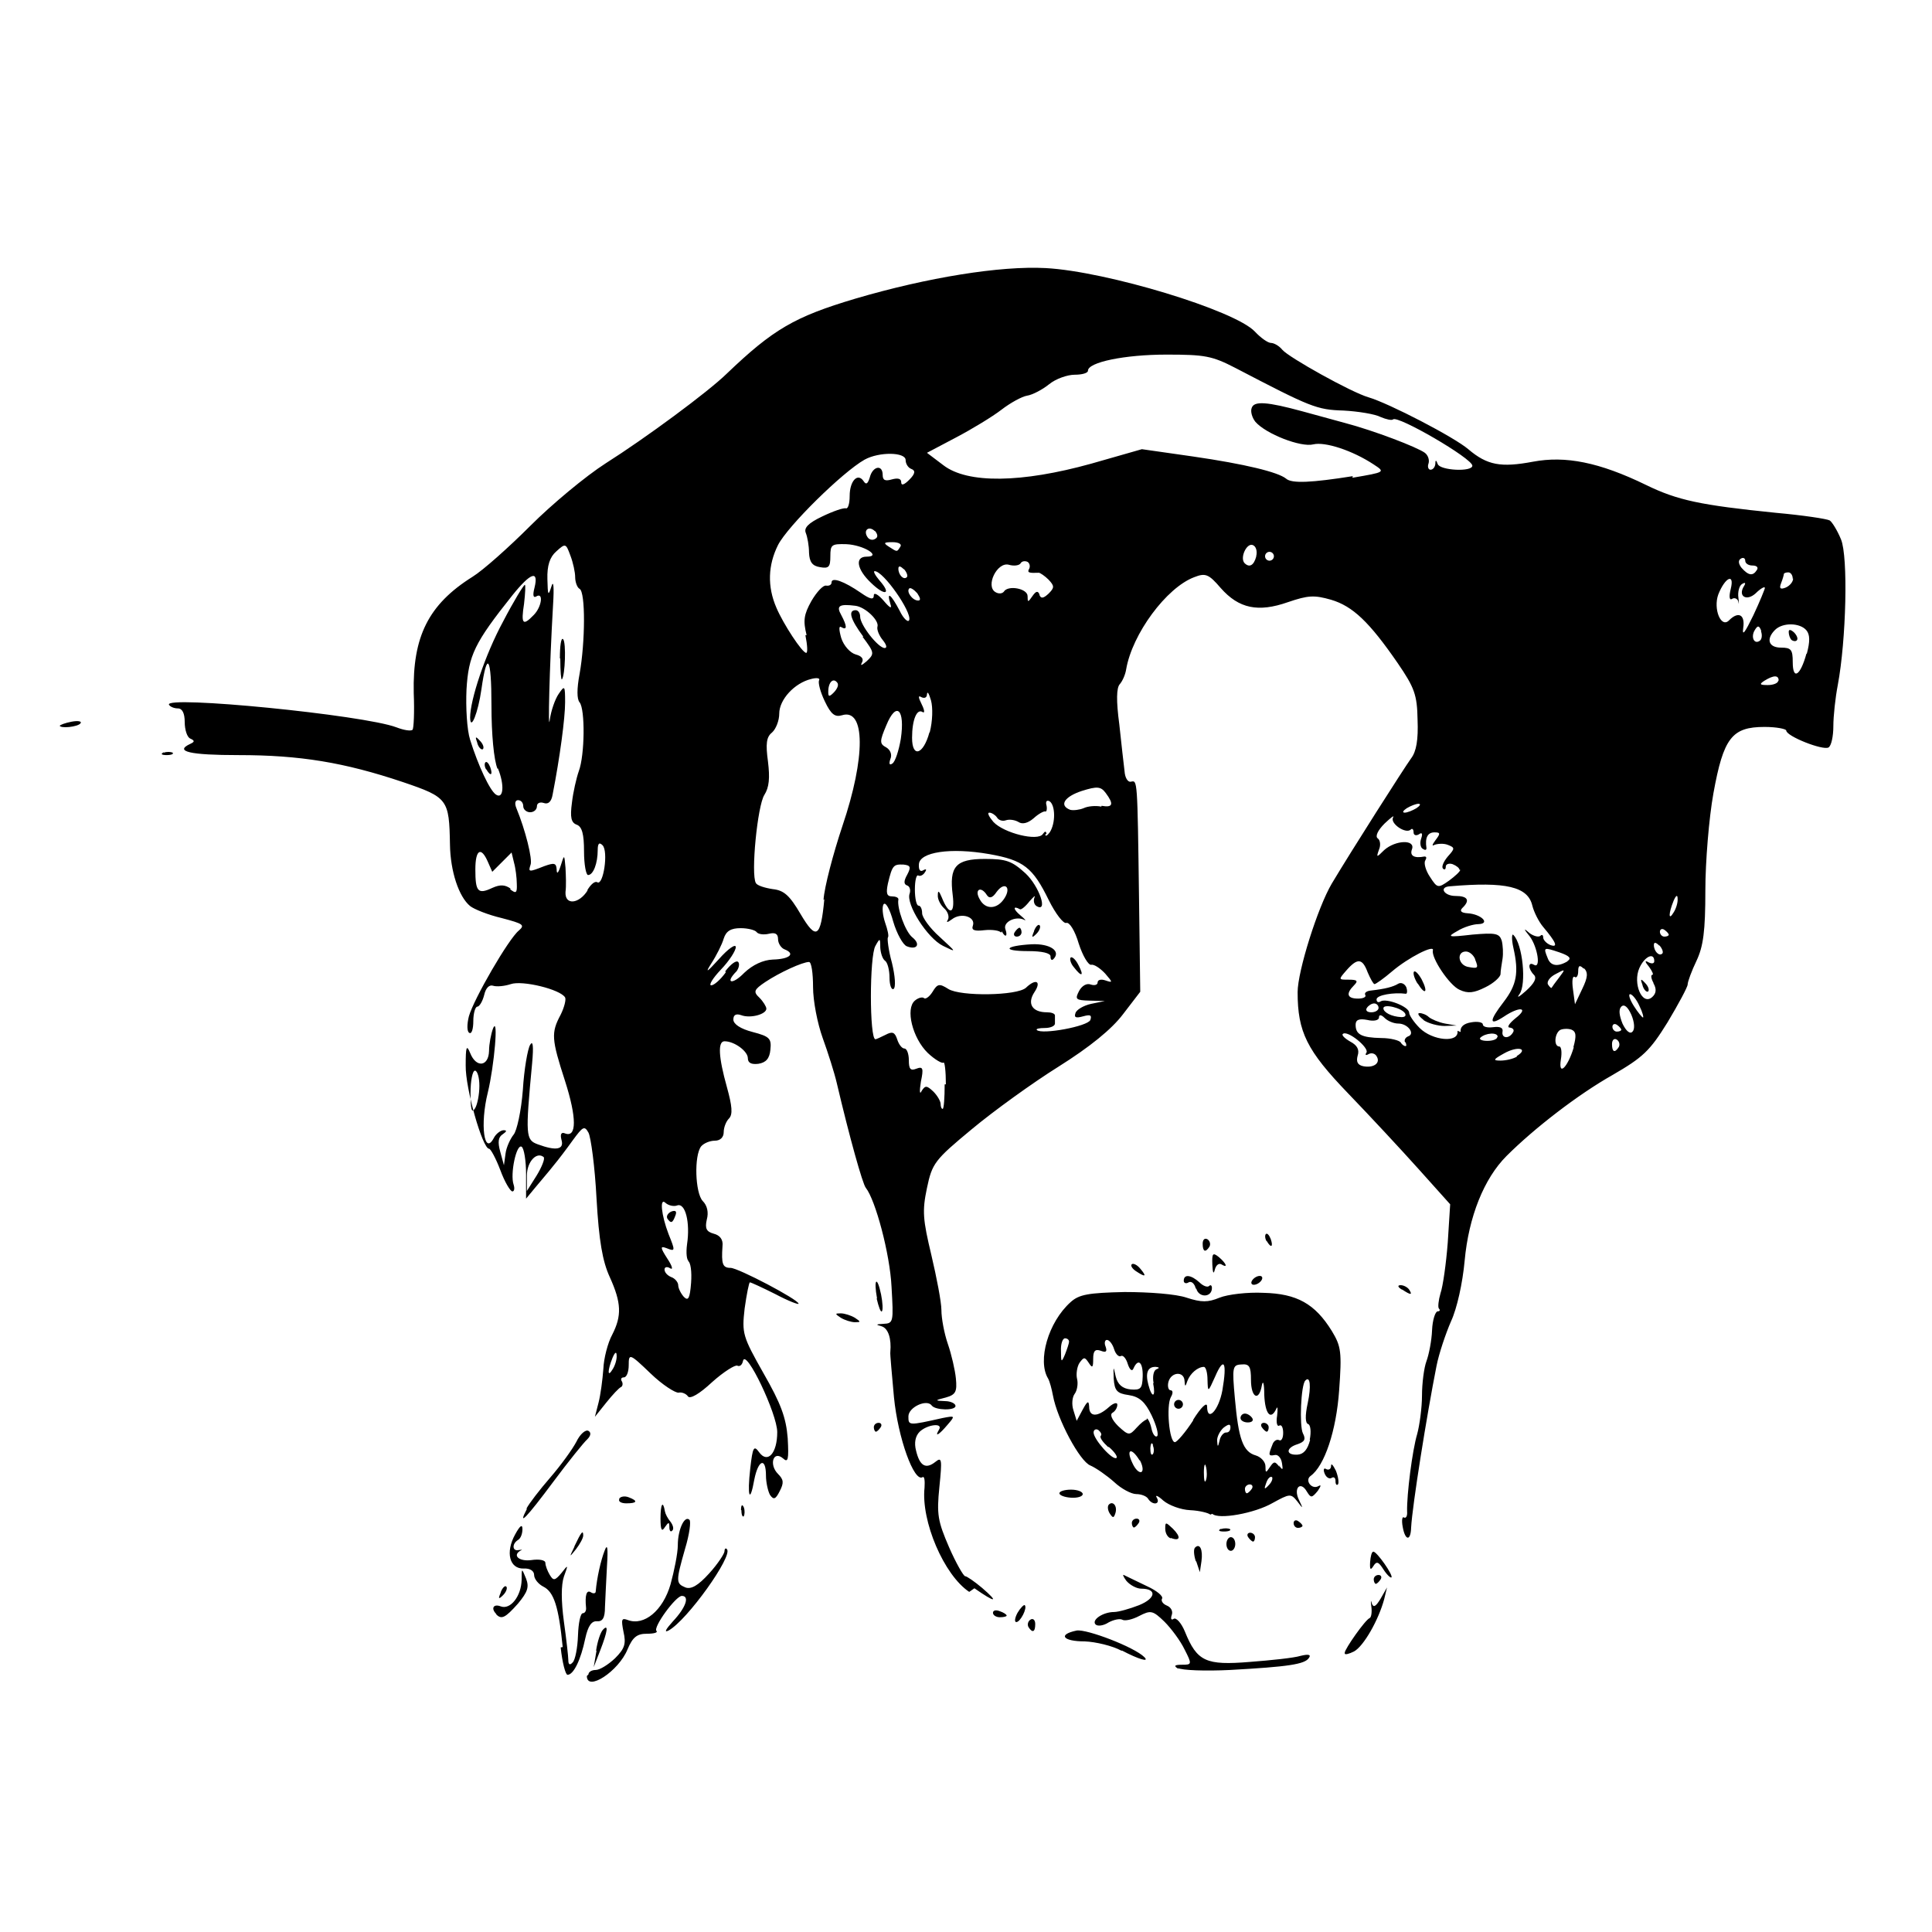 <?xml version="1.0" encoding="UTF-8" standalone="no"?>
<!-- Created with Inkscape (http://www.inkscape.org/) -->
<svg xmlns:dc="http://purl.org/dc/elements/1.1/" xmlns:cc="http://creativecommons.org/ns#" xmlns:rdf="http://www.w3.org/1999/02/22-rdf-syntax-ns#" xmlns:svg="http://www.w3.org/2000/svg" xmlns="http://www.w3.org/2000/svg" version="1.1" width="100%" height="100%" viewBox="0 0 48 48" id="svg2">
<defs id="defs8" />
<path d="m 14.62,41.60 c 0,-0.06 0.08,-0.11 0.18,-0.11 0.10,0 0.31,-0.13 0.48,-0.29 0.24,-0.24 0.28,-0.36 0.21,-0.66 -0.06,-0.31 -0.05,-0.35 0.11,-0.29 0.40,0.15 0.87,-0.23 1.06,-0.89 0.09,-0.33 0.18,-0.77 0.18,-0.97 0.00,-0.39 0.17,-0.75 0.29,-0.63 0.04,0.04 -0.00,0.36 -0.11,0.72 -0.23,0.81 -0.23,0.86 0.01,0.96 0.14,0.05 0.31,-0.04 0.59,-0.35 0.21,-0.23 0.38,-0.49 0.38,-0.55 0,-0.06 0.03,-0.09 0.06,-0.05 0.16,0.16 -0.99,1.77 -1.45,2.02 -0.12,0.06 -0.07,-0.03 0.11,-0.23 0.32,-0.34 0.42,-0.63 0.22,-0.63 -0.15,0 -0.72,0.78 -0.63,0.87 0.04,0.04 -0.06,0.07 -0.24,0.07 -0.24,0 -0.35,0.08 -0.48,0.39 -0.22,0.54 -1.01,1.06 -1.01,0.66 z m -0.64,-0.68 c -0.10,-1.01 -0.22,-1.37 -0.48,-1.50 -0.12,-0.06 -0.23,-0.19 -0.23,-0.29 0,-0.10 -0.10,-0.17 -0.26,-0.16 -0.35,0.01 -0.46,-0.40 -0.21,-0.85 0.12,-0.22 0.18,-0.26 0.18,-0.13 0.00,0.11 -0.04,0.23 -0.11,0.27 -0.16,0.10 -0.14,0.29 0.02,0.25 0.08,-0.01 0.10,-0.01 0.05,0.01 -0.22,0.12 -0.05,0.28 0.26,0.24 0.20,-0.03 0.35,0.00 0.35,0.07 9.74e-4,0.07 0.05,0.20 0.11,0.30 0.09,0.15 0.13,0.14 0.29,-0.05 0.17,-0.22 0.17,-0.21 0.06,0.09 -0.07,0.21 -0.07,0.60 -0.00,1.12 0.06,0.43 0.11,0.87 0.11,0.96 0.00,0.11 0.04,0.13 0.11,0.05 0.06,-0.06 0.12,-0.36 0.13,-0.67 0.01,-0.30 0.06,-0.55 0.12,-0.55 0.05,0 0.09,-0.06 0.08,-0.14 -0.03,-0.30 0.01,-0.45 0.12,-0.38 0.06,0.04 0.12,0.03 0.12,-0.02 0.03,-0.35 0.13,-0.78 0.22,-1.01 0.07,-0.19 0.09,-0.09 0.06,0.38 -0.02,0.35 -0.04,0.81 -0.05,1.02 -0.00,0.27 -0.06,0.36 -0.20,0.35 -0.13,-0.01 -0.22,0.11 -0.29,0.43 -0.11,0.53 -0.29,0.90 -0.44,0.90 -0.05,0 -0.13,-0.30 -0.17,-0.68 z m 15.31,0.55 c -0.14,-0.08 -0.12,-0.11 0.08,-0.11 0.24,-0.00 0.25,-0.01 0.06,-0.38 -0.10,-0.21 -0.33,-0.52 -0.50,-0.69 -0.29,-0.28 -0.34,-0.29 -0.63,-0.14 -0.17,0.09 -0.36,0.13 -0.42,0.09 -0.06,-0.03 -0.21,-0.00 -0.34,0.07 -0.12,0.08 -0.27,0.10 -0.32,0.05 -0.11,-0.11 0.18,-0.31 0.46,-0.31 0.11,-9.74e-4 0.39,-0.08 0.62,-0.17 0.42,-0.17 0.45,-0.41 0.05,-0.41 -0.11,0 -0.28,-0.09 -0.37,-0.20 -0.08,-0.11 -0.10,-0.17 -0.04,-0.13 0.06,0.03 0.31,0.15 0.56,0.27 0.24,0.11 0.41,0.25 0.37,0.31 -0.03,0.05 0.02,0.13 0.12,0.17 0.10,0.04 0.16,0.14 0.12,0.24 -0.03,0.09 -0.01,0.13 0.05,0.09 0.06,-0.04 0.19,0.10 0.28,0.32 0.30,0.74 0.52,0.84 1.61,0.75 0.53,-0.04 1.10,-0.10 1.26,-0.15 0.20,-0.05 0.27,-0.03 0.21,0.05 -0.10,0.16 -0.52,0.22 -1.96,0.30 -0.61,0.03 -1.20,0.01 -1.30,-0.05 z M 14.81,41.01 c 0.03,-0.22 0.11,-0.46 0.17,-0.52 0.14,-0.15 0.12,0.03 -0.07,0.52 l -0.16,0.41 0.07,-0.41 z m 13.05,0 c -0.22,-0.12 -0.64,-0.22 -0.91,-0.23 -0.54,-0.00 -0.68,-0.17 -0.20,-0.27 0.25,-0.04 1.43,0.41 1.68,0.66 0.14,0.14 -0.15,0.05 -0.55,-0.16 z m 5.55,0.05 c 0,-0.09 0.51,-0.82 0.62,-0.86 0.04,-0.02 0.06,-0.15 0.04,-0.29 -0.02,-0.14 -0.01,-0.17 0.01,-0.08 0.04,0.12 0.10,0.09 0.22,-0.11 l 0.16,-0.28 -0.07,0.29 c -0.14,0.52 -0.51,1.17 -0.75,1.30 -0.12,0.06 -0.23,0.09 -0.23,0.05 z m -7.86,-0.64 c -0.03,-0.06 -0.01,-0.14 0.05,-0.18 0.06,-0.04 0.12,0.00 0.12,0.11 0,0.20 -0.07,0.23 -0.17,0.07 z m -0.27,-0.35 c 0.07,-0.12 0.16,-0.21 0.18,-0.19 0.07,0.07 -0.11,0.42 -0.21,0.42 -0.05,0 -0.04,-0.10 0.03,-0.23 z m -12.95,0.03 c -0.14,-0.14 -0.07,-0.26 0.11,-0.19 0.24,0.09 0.51,-0.25 0.52,-0.66 0.00,-0.30 0.00,-0.30 0.11,-0.03 0.08,0.21 0.04,0.33 -0.20,0.62 -0.32,0.36 -0.41,0.40 -0.54,0.27 z m 12.34,-0.03 c 0,-0.06 0.07,-0.08 0.17,-0.04 0.09,0.03 0.17,0.08 0.17,0.11 0,0.02 -0.07,0.04 -0.17,0.04 -0.09,0 -0.17,-0.05 -0.17,-0.11 z m -0.59,-0.52 c -0.63,-0.42 -1.20,-1.76 -1.11,-2.59 0.01,-0.17 -0.00,-0.29 -0.05,-0.26 -0.21,0.13 -0.61,-0.97 -0.71,-1.99 -0.05,-0.57 -0.10,-1.08 -0.09,-1.12 0.03,-0.33 -0.05,-0.59 -0.22,-0.64 -0.15,-0.04 -0.14,-0.05 0.05,-0.06 0.25,-0.01 0.25,-0.05 0.20,-0.92 -0.04,-0.82 -0.40,-2.16 -0.64,-2.46 -0.08,-0.10 -0.40,-1.24 -0.72,-2.60 -0.06,-0.26 -0.22,-0.76 -0.35,-1.12 -0.13,-0.36 -0.24,-0.92 -0.24,-1.27 0.00,-0.34 -0.04,-0.62 -0.10,-0.62 -0.16,0 -0.73,0.26 -1.09,0.50 -0.28,0.19 -0.30,0.24 -0.14,0.39 0.09,0.09 0.17,0.22 0.17,0.27 0,0.14 -0.40,0.25 -0.63,0.16 -0.12,-0.04 -0.19,-0.01 -0.19,0.11 0,0.11 0.17,0.23 0.48,0.31 0.42,0.11 0.47,0.16 0.44,0.44 -0.02,0.22 -0.11,0.32 -0.30,0.35 -0.17,0.02 -0.26,-0.02 -0.26,-0.14 0,-0.17 -0.33,-0.42 -0.58,-0.42 -0.17,0 -0.15,0.39 0.06,1.14 0.13,0.47 0.15,0.68 0.05,0.78 -0.07,0.07 -0.13,0.22 -0.13,0.34 0,0.12 -0.08,0.21 -0.22,0.21 -0.12,0 -0.27,0.06 -0.34,0.14 -0.18,0.23 -0.15,1.16 0.04,1.36 0.11,0.11 0.15,0.28 0.10,0.46 -0.05,0.22 -0.01,0.30 0.17,0.35 0.16,0.04 0.24,0.15 0.22,0.31 -0.03,0.44 0.00,0.54 0.20,0.54 0.19,0 1.69,0.79 1.69,0.89 0,0.03 -0.26,-0.07 -0.58,-0.24 -0.32,-0.16 -0.60,-0.29 -0.63,-0.29 -0.02,0 -0.08,0.29 -0.13,0.65 -0.07,0.62 -0.05,0.69 0.47,1.61 0.43,0.75 0.56,1.10 0.60,1.61 0.03,0.54 0.01,0.62 -0.12,0.50 -0.24,-0.20 -0.35,0.16 -0.12,0.39 0.14,0.14 0.15,0.22 0.04,0.43 -0.10,0.20 -0.15,0.22 -0.24,0.09 -0.05,-0.09 -0.10,-0.31 -0.10,-0.48 -0.00,-0.46 -0.19,-0.40 -0.29,0.10 -0.11,0.62 -0.18,0.42 -0.10,-0.28 0.06,-0.53 0.09,-0.58 0.22,-0.40 0.21,0.29 0.45,0.03 0.45,-0.50 0,-0.45 -0.78,-2.09 -0.85,-1.77 -0.02,0.10 -0.08,0.15 -0.14,0.12 -0.05,-0.03 -0.34,0.15 -0.63,0.41 -0.31,0.29 -0.55,0.43 -0.60,0.35 -0.04,-0.06 -0.15,-0.11 -0.23,-0.09 -0.08,0.01 -0.40,-0.19 -0.70,-0.48 -0.52,-0.50 -0.54,-0.50 -0.54,-0.20 0,0.16 -0.05,0.30 -0.12,0.30 -0.06,0 -0.09,0.04 -0.05,0.10 0.03,0.05 0.02,0.12 -0.02,0.14 -0.05,0.02 -0.21,0.19 -0.37,0.39 l -0.28,0.35 0.09,-0.35 c 0.05,-0.19 0.10,-0.57 0.12,-0.84 0.01,-0.26 0.11,-0.65 0.22,-0.85 0.24,-0.47 0.23,-0.79 -0.06,-1.43 -0.18,-0.39 -0.27,-0.90 -0.33,-1.96 -0.04,-0.78 -0.14,-1.52 -0.20,-1.63 -0.10,-0.18 -0.14,-0.15 -0.39,0.19 -0.15,0.21 -0.37,0.50 -0.48,0.63 -0.10,0.13 -0.30,0.36 -0.44,0.53 l -0.24,0.29 -0.00,-0.61 c -0.00,-0.33 -0.05,-0.64 -0.11,-0.68 -0.13,-0.08 -0.29,0.68 -0.20,0.94 0.03,0.09 0.02,0.17 -0.03,0.17 -0.05,0 -0.19,-0.23 -0.30,-0.53 -0.11,-0.29 -0.24,-0.53 -0.28,-0.53 -0.16,0 -0.59,-1.50 -0.58,-2.07 0.00,-0.46 0.02,-0.53 0.11,-0.31 0.15,0.38 0.46,0.34 0.47,-0.05 0.00,-0.17 0.05,-0.43 0.10,-0.56 0.14,-0.33 0.03,0.93 -0.13,1.59 -0.20,0.80 -0.09,1.59 0.15,1.13 0.05,-0.10 0.17,-0.19 0.24,-0.19 0.09,0.00 0.08,0.03 -0.02,0.10 -0.11,0.07 -0.13,0.19 -0.06,0.44 l 0.09,0.33 0.04,-0.29 c 0.02,-0.16 0.12,-0.37 0.20,-0.47 0.08,-0.09 0.19,-0.59 0.23,-1.11 0.03,-0.51 0.12,-1.02 0.18,-1.12 0.07,-0.12 0.09,0.02 0.05,0.46 -0.17,1.80 -0.16,1.90 0.14,2.01 0.46,0.17 0.66,0.13 0.59,-0.11 -0.04,-0.15 -0.00,-0.20 0.09,-0.16 0.29,0.11 0.29,-0.39 -9.75e-4,-1.30 -0.34,-1.05 -0.35,-1.20 -0.11,-1.65 0.09,-0.18 0.14,-0.38 0.11,-0.43 -0.12,-0.20 -1.06,-0.43 -1.35,-0.33 -0.15,0.05 -0.35,0.07 -0.44,0.04 -0.09,-0.03 -0.18,0.05 -0.22,0.23 -0.04,0.16 -0.12,0.29 -0.17,0.29 -0.05,0 -0.10,0.16 -0.10,0.36 0,0.19 -0.04,0.33 -0.10,0.29 -0.06,-0.03 -0.06,-0.21 -0.01,-0.41 0.12,-0.43 0.99,-1.93 1.24,-2.13 0.16,-0.14 0.11,-0.17 -0.42,-0.31 -0.34,-0.08 -0.69,-0.22 -0.79,-0.30 -0.28,-0.23 -0.49,-0.86 -0.50,-1.53 -0.02,-1.12 -0.05,-1.17 -1.17,-1.55 -1.46,-0.49 -2.56,-0.67 -4.08,-0.67 -1.21,0 -1.61,-0.09 -1.20,-0.28 0.11,-0.05 0.11,-0.08 0,-0.13 -0.08,-0.03 -0.14,-0.22 -0.14,-0.41 0,-0.22 -0.06,-0.34 -0.17,-0.34 -0.09,0 -0.19,-0.04 -0.22,-0.09 -0.15,-0.24 4.83,0.25 5.65,0.56 0.18,0.07 0.36,0.10 0.40,0.06 0.03,-0.03 0.05,-0.44 0.03,-0.91 -0.03,-1.40 0.36,-2.20 1.46,-2.89 0.26,-0.16 0.90,-0.73 1.44,-1.27 0.53,-0.53 1.37,-1.23 1.87,-1.55 0.98,-0.62 2.54,-1.77 3.01,-2.23 1.15,-1.10 1.68,-1.41 3.19,-1.86 1.80,-0.53 3.61,-0.82 4.73,-0.76 1.51,0.08 4.71,1.05 5.20,1.58 0.14,0.15 0.32,0.28 0.40,0.28 0.07,0 0.20,0.07 0.28,0.17 0.16,0.19 1.72,1.06 2.14,1.18 0.51,0.15 2.13,0.99 2.48,1.29 0.47,0.40 0.81,0.46 1.61,0.31 0.80,-0.15 1.64,0.01 2.81,0.58 0.78,0.38 1.35,0.50 3.22,0.69 0.67,0.06 1.27,0.15 1.34,0.19 0.06,0.04 0.19,0.25 0.28,0.47 0.18,0.43 0.13,2.50 -0.08,3.62 -0.06,0.31 -0.11,0.77 -0.11,1.02 0,0.25 -0.05,0.49 -0.12,0.53 -0.14,0.08 -1.05,-0.28 -1.05,-0.42 0,-0.04 -0.24,-0.09 -0.54,-0.09 -0.81,0 -1.02,0.27 -1.27,1.65 -0.11,0.61 -0.20,1.70 -0.20,2.41 -0.00,1.01 -0.05,1.39 -0.22,1.75 -0.12,0.25 -0.22,0.52 -0.22,0.59 -0.00,0.06 -0.23,0.49 -0.50,0.94 -0.44,0.71 -0.61,0.87 -1.37,1.31 -0.85,0.48 -1.94,1.32 -2.63,2.01 -0.56,0.56 -0.94,1.51 -1.04,2.60 -0.05,0.55 -0.19,1.19 -0.34,1.51 -0.13,0.30 -0.30,0.80 -0.36,1.11 -0.24,1.21 -0.60,3.46 -0.63,4.01 -0.01,0.35 -0.15,0.33 -0.21,-0.02 -0.03,-0.16 -0.01,-0.26 0.03,-0.23 0.05,0.03 0.09,-0.03 0.08,-0.15 -0.01,-0.42 0.13,-1.52 0.25,-1.92 0.06,-0.22 0.12,-0.66 0.12,-0.96 0,-0.30 0.05,-0.69 0.11,-0.85 0.06,-0.16 0.13,-0.51 0.14,-0.77 0.01,-0.25 0.08,-0.47 0.14,-0.47 0.05,-6.6e-5 0.07,-0.03 0.03,-0.07 -0.03,-0.03 -0.01,-0.21 0.04,-0.38 0.06,-0.17 0.14,-0.74 0.18,-1.26 l 0.06,-0.95 -0.78,-0.87 c -0.43,-0.48 -1.22,-1.33 -1.76,-1.89 -1.02,-1.06 -1.25,-1.52 -1.25,-2.51 0,-0.52 0.50,-2.11 0.85,-2.70 0.49,-0.82 1.79,-2.86 1.97,-3.11 0.13,-0.17 0.18,-0.46 0.16,-0.96 -0.01,-0.62 -0.08,-0.80 -0.49,-1.40 -0.71,-1.03 -1.12,-1.42 -1.66,-1.58 -0.42,-0.12 -0.57,-0.11 -1.07,0.06 -0.74,0.26 -1.22,0.16 -1.67,-0.35 -0.30,-0.35 -0.38,-0.38 -0.66,-0.27 -0.69,0.26 -1.54,1.41 -1.69,2.29 -0.02,0.13 -0.09,0.29 -0.16,0.37 -0.08,0.09 -0.09,0.40 -0.01,1.00 0.05,0.47 0.11,1.00 0.13,1.16 0.01,0.16 0.08,0.28 0.16,0.26 0.16,-0.03 0.16,-0.10 0.20,2.92 l 0.03,2.30 -0.43,0.56 c -0.28,0.37 -0.82,0.81 -1.60,1.30 -0.64,0.40 -1.61,1.10 -2.15,1.55 -0.93,0.77 -0.99,0.85 -1.12,1.47 -0.12,0.57 -0.10,0.78 0.11,1.66 0.13,0.55 0.25,1.17 0.25,1.37 -2.68e-4,0.20 0.07,0.58 0.16,0.84 0.09,0.26 0.18,0.65 0.20,0.86 0.03,0.32 -0.00,0.40 -0.25,0.47 -0.28,0.07 -0.28,0.08 -0.02,0.09 0.14,0.00 0.26,0.06 0.26,0.12 0,0.12 -0.50,0.11 -0.59,-0.01 -0.12,-0.17 -0.58,0.04 -0.58,0.27 0,0.23 -0.00,0.23 0.85,0.04 0.31,-0.06 0.32,-0.06 0.12,0.17 -0.21,0.25 -0.33,0.32 -0.21,0.12 0.11,-0.18 -0.29,-0.13 -0.48,0.05 -0.11,0.11 -0.14,0.28 -0.09,0.47 0.09,0.38 0.24,0.47 0.48,0.28 0.16,-0.13 0.17,-0.07 0.10,0.62 -0.07,0.69 -0.04,0.85 0.24,1.50 0.17,0.39 0.36,0.72 0.40,0.72 0.04,0 0.23,0.13 0.42,0.29 0.43,0.37 0.34,0.38 -0.19,0.01 z m -8.76,-5.87 c -0.00,-0.11 -0.04,-0.09 -0.10,0.05 -0.13,0.32 -0.13,0.51 0,0.29 0.06,-0.09 0.11,-0.25 0.10,-0.35 z m 1.80,-2.34 c -0.06,-0.02 -0.08,-0.21 -0.05,-0.43 0.08,-0.53 -0.04,-1.04 -0.25,-0.96 -0.08,0.03 -0.21,0.00 -0.28,-0.06 -0.16,-0.16 -0.11,0.30 0.07,0.77 0.17,0.42 0.17,0.44 -0.05,0.35 -0.16,-0.06 -0.16,-0.02 0.02,0.26 0.12,0.18 0.15,0.29 0.07,0.24 -0.08,-0.05 -0.14,-0.03 -0.14,0.03 0,0.07 0.07,0.15 0.17,0.19 0.09,0.03 0.17,0.13 0.17,0.20 0,0.07 0.06,0.20 0.14,0.29 0.11,0.11 0.15,0.04 0.18,-0.35 0.02,-0.27 -0.01,-0.52 -0.08,-0.54 z m -0.54,-1.07 c -0.03,-0.05 0.01,-0.13 0.10,-0.17 0.11,-0.04 0.14,-0.00 0.10,0.10 -0.07,0.19 -0.11,0.21 -0.21,0.06 z m -3.06,-1.51 c -0.17,-0.17 -0.43,0.09 -0.43,0.45 l 0.00,0.38 0.24,-0.38 c 0.13,-0.21 0.21,-0.42 0.18,-0.45 z m -1.61,-1.78 c 9.75e-4,-0.21 -0.05,-0.38 -0.11,-0.38 -0.06,0 -0.11,0.25 -0.11,0.56 0.00,0.40 0.03,0.51 0.11,0.38 0.06,-0.09 0.11,-0.35 0.11,-0.56 z m 11.59,-0.04 c 0,-0.33 -0.03,-0.57 -0.06,-0.54 -0.03,0.03 -0.21,-0.07 -0.39,-0.24 -0.38,-0.37 -0.56,-1.10 -0.32,-1.30 0.08,-0.07 0.19,-0.10 0.23,-0.06 0.03,0.03 0.13,-0.03 0.21,-0.16 0.12,-0.20 0.17,-0.21 0.39,-0.07 0.30,0.19 1.71,0.17 1.93,-0.03 0.25,-0.24 0.39,-0.16 0.21,0.11 -0.19,0.29 -0.05,0.50 0.31,0.50 0.11,-0.00 0.20,0.03 0.20,0.08 v 0.20 c 0,0.06 -0.11,0.11 -0.25,0.11 -0.14,0 -0.23,0.02 -0.20,0.05 0.12,0.12 1.27,-0.09 1.33,-0.25 0.04,-0.12 0.00,-0.14 -0.18,-0.09 -0.18,0.05 -0.23,0.03 -0.19,-0.08 0.02,-0.08 0.20,-0.19 0.39,-0.23 l 0.34,-0.07 -0.38,-0.01 c -0.34,-0.01 -0.37,-0.03 -0.26,-0.24 0.07,-0.13 0.19,-0.20 0.29,-0.16 0.09,0.03 0.17,0.01 0.17,-0.05 0,-0.07 0.09,-0.09 0.20,-0.05 0.18,0.06 0.18,0.05 -0.01,-0.17 -0.12,-0.13 -0.28,-0.24 -0.35,-0.22 -0.07,0.01 -0.21,-0.22 -0.31,-0.53 -0.09,-0.31 -0.23,-0.54 -0.31,-0.51 -0.07,0.02 -0.26,-0.22 -0.43,-0.56 -0.40,-0.82 -0.63,-1.00 -1.48,-1.15 -0.97,-0.17 -1.73,-0.05 -1.75,0.25 -0.01,0.14 0.03,0.20 0.11,0.15 0.07,-0.04 0.09,-0.02 0.04,0.05 -0.04,0.07 -0.12,0.11 -0.17,0.08 -0.04,-0.02 -0.08,0.12 -0.08,0.35 0,0.22 0.04,0.40 0.09,0.40 0.05,0 0.09,0.08 0.09,0.19 0,0.10 0.19,0.37 0.44,0.59 0.42,0.39 0.43,0.39 0.08,0.22 -0.39,-0.19 -0.93,-1.04 -0.83,-1.30 0.03,-0.09 0.00,-0.18 -0.06,-0.20 -0.09,-0.03 -0.09,-0.11 -0.00,-0.27 0.10,-0.19 0.08,-0.23 -0.09,-0.25 -0.25,-0.01 -0.28,0.01 -0.39,0.47 -0.05,0.24 -0.03,0.32 0.10,0.32 0.09,0 0.17,0.03 0.16,0.08 -0.04,0.20 0.17,0.80 0.35,0.94 0.21,0.17 0.11,0.32 -0.14,0.22 -0.09,-0.03 -0.25,-0.31 -0.34,-0.62 -0.08,-0.30 -0.19,-0.50 -0.24,-0.42 -0.04,0.07 -0.02,0.27 0.04,0.45 0.06,0.17 0.1,0.34 0.07,0.37 -0.02,0.02 0.01,0.31 0.10,0.63 0.08,0.33 0.10,0.61 0.04,0.65 -0.05,0.03 -0.10,-0.09 -0.10,-0.28 0,-0.19 -0.05,-0.38 -0.11,-0.42 -0.06,-0.04 -0.11,-0.18 -0.12,-0.33 -0.00,-0.24 -0.01,-0.24 -0.12,-0.04 -0.15,0.25 -0.15,2.32 -0.00,2.32 0.02,0 0.13,-0.05 0.25,-0.11 0.17,-0.09 0.23,-0.07 0.29,0.11 0.04,0.13 0.12,0.23 0.18,0.23 0.06,0 0.11,0.13 0.11,0.29 0,0.22 0.04,0.27 0.19,0.21 0.16,-0.06 0.18,-0.01 0.11,0.32 -0.04,0.25 -0.03,0.34 0.02,0.23 0.09,-0.14 0.13,-0.13 0.29,0.02 0.10,0.10 0.18,0.24 0.18,0.31 0,0.06 0.02,0.12 0.05,0.12 0.03,0 0.05,-0.27 0.05,-0.61 z M 26.68,24.03 c -0.08,-0.09 -0.11,-0.21 -0.08,-0.24 0.03,-0.03 0.12,0.04 0.19,0.18 0.15,0.28 0.09,0.32 -0.11,0.06 z m -0.58,-0.27 c 0,-0.08 -0.21,-0.13 -0.55,-0.13 -0.67,0 -0.60,-0.13 0.08,-0.17 0.46,-0.02 0.74,0.17 0.54,0.37 -0.04,0.04 -0.07,0.01 -0.07,-0.06 z m -1.23,-0.59 c -0.03,-0.05 -0.22,-0.08 -0.41,-0.06 -0.25,0.03 -0.33,-0.00 -0.29,-0.11 0.08,-0.22 -0.29,-0.34 -0.52,-0.16 -0.11,0.08 -0.15,0.09 -0.10,0.01 0.04,-0.07 0.00,-0.20 -0.09,-0.28 -0.09,-0.08 -0.17,-0.23 -0.16,-0.33 0.00,-0.13 0.03,-0.11 0.10,0.06 0.18,0.45 0.33,0.42 0.27,-0.06 -0.09,-0.71 0.07,-0.90 0.80,-0.90 0.53,0 0.67,0.05 1.01,0.36 0.34,0.32 0.57,0.99 0.27,0.81 -0.06,-0.04 -0.08,-0.13 -0.05,-0.21 0.03,-0.07 -0.01,-0.03 -0.12,0.09 -0.10,0.13 -0.21,0.22 -0.24,0.20 -0.18,-0.10 -0.17,9.75e-4 0.01,0.15 0.12,0.10 0.16,0.15 0.09,0.11 -0.21,-0.10 -0.53,0.06 -0.46,0.24 0.06,0.17 0.00,0.22 -0.09,0.05 z m 0.09,-0.86 c 0.17,-0.27 -0.00,-0.42 -0.20,-0.15 -0.10,0.15 -0.18,0.17 -0.24,0.08 -0.15,-0.24 -0.32,-0.14 -0.18,0.10 0.14,0.27 0.44,0.26 0.62,-0.03 z m 0.25,0.85 c 0.04,-0.06 0.09,-0.11 0.12,-0.11 0.02,0 0.05,0.05 0.05,0.11 0,0.06 -0.05,0.11 -0.12,0.11 -0.06,0 -0.09,-0.05 -0.05,-0.11 z m 0.48,-0.03 c 0.04,-0.11 0.11,-0.18 0.14,-0.14 0.03,0.03 6.9e-5,0.13 -0.08,0.21 -0.11,0.11 -0.13,0.10 -0.06,-0.06 z m 8.51,3.11 c -0.04,-0.07 -0.13,-0.09 -0.20,-0.05 -0.07,0.04 -0.09,0.02 -0.05,-0.04 0.07,-0.12 -0.48,-0.57 -0.59,-0.46 -0.03,0.03 0.05,0.11 0.19,0.19 0.17,0.09 0.23,0.20 0.18,0.35 -0.04,0.15 -0.00,0.23 0.14,0.26 0.26,0.05 0.44,-0.08 0.33,-0.25 z m 4.89,-0.22 c 0.08,-0.29 0.07,-0.39 -0.05,-0.44 -0.09,-0.03 -0.22,-0.02 -0.28,0.01 -0.14,0.09 -0.16,0.41 -0.02,0.41 0.05,0 0.07,0.14 0.04,0.32 -0.07,0.44 0.17,0.20 0.32,-0.30 z m -1.41,0.22 c 0.31,-0.19 0.03,-0.26 -0.31,-0.07 -0.27,0.15 -0.29,0.18 -0.09,0.18 0.13,0.00 0.31,-0.04 0.41,-0.10 z m 2.54,-0.23 c 0.03,-0.06 0.01,-0.14 -0.05,-0.18 -0.06,-0.04 -0.12,0.00 -0.12,0.11 0,0.20 0.07,0.23 0.17,0.07 z m -5.31,-0.11 c -0.03,-0.05 -0.00,-0.12 0.07,-0.15 0.19,-0.06 0.00,-0.32 -0.24,-0.32 -0.11,0 -0.26,-0.06 -0.34,-0.14 -0.08,-0.08 -0.14,-0.09 -0.14,-0.01 0,0.07 -0.13,0.10 -0.29,0.06 -0.21,-0.04 -0.29,-0.00 -0.29,0.12 0,0.24 0.14,0.32 0.64,0.33 0.23,0.00 0.45,0.06 0.48,0.11 0.03,0.05 0.08,0.09 0.12,0.09 0.03,0 0.02,-0.04 -0.00,-0.10 z m 1.38,-0.26 c -0.02,-0.12 0.07,-0.21 0.26,-0.24 0.16,-0.03 0.29,-0.00 0.29,0.05 0,0.06 0.11,0.09 0.26,0.07 0.16,-0.02 0.25,0.01 0.23,0.11 -0.03,0.17 0.16,0.19 0.26,0.02 0.04,-0.06 0.00,-0.11 -0.08,-0.12 -0.08,-0.00 -0.02,-0.10 0.14,-0.23 0.35,-0.27 0.11,-0.31 -0.29,-0.04 -0.37,0.24 -0.37,0.11 0.00,-0.37 0.32,-0.42 0.38,-0.72 0.24,-1.34 -0.05,-0.22 -0.04,-0.37 0.00,-0.32 0.23,0.22 0.33,1.23 0.15,1.47 -0.08,0.11 -0.01,0.07 0.16,-0.08 0.21,-0.19 0.28,-0.32 0.20,-0.40 -0.15,-0.15 -0.15,-0.34 -0.00,-0.25 0.18,0.11 0.09,-0.44 -0.10,-0.70 -0.17,-0.21 -0.16,-0.22 0.00,-0.08 0.10,0.07 0.22,0.10 0.26,0.06 0.04,-0.04 0.07,-0.02 0.07,0.04 0,0.06 0.08,0.15 0.18,0.19 0.20,0.07 0.14,-0.07 -0.18,-0.45 -0.11,-0.13 -0.23,-0.37 -0.27,-0.53 -0.11,-0.47 -0.65,-0.60 -2.05,-0.48 -0.28,0.02 -0.14,0.24 0.14,0.24 0.31,0 0.37,0.11 0.17,0.30 -0.07,0.07 -0.03,0.12 0.13,0.13 0.34,0.02 0.58,0.26 0.27,0.27 -0.12,0.00 -0.36,0.07 -0.52,0.17 -0.27,0.15 -0.24,0.16 0.37,0.09 0.58,-0.05 0.67,-0.03 0.73,0.15 0.03,0.12 0.04,0.32 0.02,0.45 -0.02,0.13 -0.05,0.30 -0.05,0.38 -0.00,0.07 -0.17,0.23 -0.38,0.33 -0.28,0.14 -0.43,0.16 -0.64,0.06 -0.25,-0.11 -0.71,-0.80 -0.66,-0.98 0.04,-0.15 -0.61,0.18 -1.01,0.52 -0.21,0.18 -0.41,0.32 -0.44,0.32 -0.03,0 -0.10,-0.13 -0.17,-0.29 -0.13,-0.35 -0.25,-0.37 -0.53,-0.05 -0.20,0.23 -0.20,0.23 0.06,0.23 0.21,0 0.24,0.03 0.13,0.14 -0.21,0.21 -0.17,0.33 0.10,0.33 0.13,0 0.21,-0.04 0.18,-0.09 -0.03,-0.05 0.03,-0.10 0.14,-0.11 0.35,-0.04 0.55,-0.09 0.68,-0.17 0.07,-0.04 0.16,-0.00 0.20,0.09 0.03,0.09 0.02,0.16 -0.01,0.16 -0.30,-0.04 -0.73,0.03 -0.73,0.14 0,0.06 0.04,0.09 0.10,0.05 0.14,-0.09 0.71,0.13 0.71,0.28 0,0.06 0.11,0.23 0.26,0.38 0.32,0.32 0.99,0.38 0.94,0.07 z M 35.37,25.34 c -0.12,-0.09 -0.17,-0.17 -0.10,-0.17 0.06,-0.00 0.17,0.04 0.23,0.10 0.06,0.05 0.24,0.13 0.40,0.16 l 0.29,0.05 -0.30,0.01 c -0.16,0.00 -0.40,-0.06 -0.53,-0.15 z m -0.15,-0.90 c -0.08,-0.13 -0.12,-0.26 -0.09,-0.30 0.03,-0.03 0.11,0.05 0.19,0.19 0.17,0.33 0.09,0.41 -0.10,0.10 z m 1.99,1.32 c 0,-0.12 -0.30,-0.10 -0.43,0.02 -0.04,0.04 0.03,0.08 0.17,0.08 0.14,0 0.25,-0.04 0.25,-0.10 z m 3.32,-0.55 c -0.09,-0.20 -0.18,-0.27 -0.25,-0.20 -0.07,0.07 -0.05,0.22 0.03,0.42 0.09,0.19 0.19,0.27 0.25,0.20 0.06,-0.06 0.05,-0.23 -0.03,-0.42 z m -0.25,0.37 c 0,-0.02 -0.05,-0.08 -0.11,-0.12 -0.06,-0.04 -0.11,-0.01 -0.11,0.05 0,0.06 0.05,0.12 0.11,0.12 0.06,0 0.11,-0.02 0.11,-0.05 z m -5.37,-0.40 c -0.08,-0.14 -0.54,-0.25 -0.54,-0.13 0,0.10 0.20,0.21 0.45,0.22 0.08,0.00 0.12,-0.03 0.09,-0.09 z m 5.82,-0.19 c -0.07,-0.16 -0.18,-0.29 -0.23,-0.29 -0.05,0 -0.01,0.13 0.09,0.29 0.10,0.16 0.21,0.29 0.23,0.29 0.02,0 -0.01,-0.13 -0.09,-0.29 z m -6.48,0.05 c 0,-0.06 -0.05,-0.11 -0.11,-0.11 -0.06,0 -0.14,0.05 -0.18,0.11 -0.04,0.06 0.00,0.11 0.11,0.11 0.10,0 0.18,-0.05 0.18,-0.11 z m 5.10,-0.97 c -0.10,-0.10 -0.14,-0.09 -0.14,0.06 0,0.11 -0.04,0.18 -0.09,0.14 -0.05,-0.03 -0.07,0.10 -0.04,0.31 l 0.05,0.37 0.18,-0.38 c 0.14,-0.29 0.15,-0.41 0.04,-0.52 z m 1.73,0.35 c -0.06,-0.11 -0.07,-0.20 -0.03,-0.20 0.04,0 0.00,-0.09 -0.08,-0.20 -0.11,-0.13 -0.11,-0.17 -0.01,-0.11 0.08,0.04 0.14,0.03 0.14,-0.03 0,-0.23 -0.24,-0.12 -0.37,0.17 -0.17,0.38 0.07,0.95 0.32,0.72 0.10,-0.09 0.11,-0.20 0.03,-0.34 z m -0.27,0.06 c -0.06,-0.16 -0.05,-0.18 0.06,-0.06 0.08,0.08 0.11,0.17 0.08,0.21 -0.03,0.03 -0.10,-0.02 -0.14,-0.14 z m -2.07,-0.20 c 0.16,-0.21 0.15,-0.21 -0.09,-0.08 -0.14,0.07 -0.23,0.19 -0.19,0.26 0.04,0.06 0.08,0.10 0.09,0.08 0.01,-0.02 0.09,-0.13 0.19,-0.26 z M 18.02,24.13 c 0.13,-0.17 0.27,-0.28 0.32,-0.23 0.04,0.04 0.02,0.15 -0.04,0.23 -0.30,0.30 -0.11,0.35 0.19,0.04 0.21,-0.20 0.47,-0.32 0.71,-0.33 0.41,-0.01 0.57,-0.14 0.30,-0.25 -0.09,-0.03 -0.17,-0.15 -0.17,-0.26 0,-0.13 -0.07,-0.17 -0.23,-0.13 -0.13,0.03 -0.26,0.01 -0.30,-0.04 -0.03,-0.05 -0.21,-0.10 -0.40,-0.10 -0.24,0 -0.36,0.07 -0.42,0.26 -0.04,0.14 -0.18,0.42 -0.31,0.62 -0.16,0.25 -0.11,0.22 0.19,-0.11 0.23,-0.26 0.42,-0.39 0.42,-0.30 9.75e-4,0.09 -0.16,0.34 -0.37,0.56 -0.20,0.21 -0.31,0.39 -0.24,0.39 0.07,0 0.23,-0.14 0.36,-0.32 z m 18.63,-0.30 c -0.04,-0.10 -0.14,-0.19 -0.23,-0.19 -0.23,0 -0.20,0.32 0.04,0.38 0.26,0.05 0.28,0.04 0.19,-0.18 z m 2.29,0.05 c 0.11,-0.07 0.06,-0.13 -0.20,-0.22 -0.39,-0.13 -0.40,-0.13 -0.29,0.14 0.07,0.20 0.25,0.23 0.50,0.08 z m 2.28,-0.39 c -0.08,-0.08 -0.13,-0.09 -0.13,-0.01 0,0.15 0.13,0.29 0.21,0.21 0.03,-0.03 -0.00,-0.12 -0.07,-0.20 z M 20.46,22.36 c 0.02,-0.32 0.24,-1.15 0.47,-1.84 0.58,-1.71 0.57,-2.93 -0.01,-2.75 -0.17,0.05 -0.27,-0.01 -0.43,-0.35 -0.11,-0.23 -0.17,-0.46 -0.14,-0.52 0.03,-0.05 -0.05,-0.07 -0.20,-0.03 -0.41,0.10 -0.79,0.51 -0.79,0.86 0,0.17 -0.08,0.38 -0.18,0.47 -0.14,0.11 -0.16,0.28 -0.10,0.72 0.05,0.41 0.03,0.64 -0.09,0.83 -0.17,0.26 -0.34,1.98 -0.21,2.19 0.03,0.06 0.22,0.12 0.42,0.15 0.28,0.03 0.42,0.16 0.69,0.62 0.39,0.66 0.50,0.59 0.59,-0.37 z m 21.00,0.86 c 0,-0.02 -0.05,-0.08 -0.11,-0.12 -0.06,-0.04 -0.11,-0.01 -0.11,0.05 0,0.06 0.05,0.12 0.11,0.12 0.06,0 0.11,-0.02 0.11,-0.05 z m 0.22,-0.89 c -0.00,-0.11 -0.04,-0.09 -0.10,0.05 -0.13,0.32 -0.13,0.51 0,0.29 0.06,-0.09 0.11,-0.25 0.10,-0.35 z m -27.09,-0.21 c 0.08,-0.14 0.19,-0.24 0.25,-0.20 0.15,0.09 0.28,-0.77 0.13,-0.92 -0.08,-0.08 -0.12,-0.05 -0.12,0.12 0,0.33 -0.11,0.62 -0.24,0.62 -0.05,0 -0.10,-0.26 -0.10,-0.59 0,-0.43 -0.05,-0.61 -0.18,-0.66 -0.14,-0.05 -0.17,-0.18 -0.12,-0.55 0.03,-0.26 0.11,-0.61 0.17,-0.78 0.15,-0.40 0.16,-1.54 0.02,-1.71 -0.07,-0.08 -0.07,-0.34 -0.00,-0.71 0.14,-0.78 0.15,-2.03 0.00,-2.11 -0.06,-0.03 -0.11,-0.17 -0.11,-0.29 0,-0.12 -0.05,-0.36 -0.12,-0.54 -0.11,-0.30 -0.12,-0.31 -0.35,-0.10 -0.16,0.14 -0.23,0.35 -0.22,0.69 0.01,0.41 0.02,0.43 0.10,0.18 0.05,-0.17 0.07,0.00 0.04,0.47 -0.09,1.55 -0.13,3.24 -0.08,2.84 0.03,-0.22 0.13,-0.51 0.22,-0.64 0.15,-0.22 0.16,-0.21 0.16,0.21 0,0.39 -0.13,1.37 -0.31,2.29 -0.03,0.18 -0.11,0.25 -0.22,0.21 -0.09,-0.03 -0.17,0.00 -0.17,0.08 0,0.08 -0.07,0.15 -0.17,0.15 -0.09,0 -0.17,-0.07 -0.17,-0.15 0,-0.08 -0.05,-0.15 -0.13,-0.15 -0.07,0 -0.09,0.08 -0.04,0.20 0.22,0.53 0.41,1.28 0.35,1.41 -0.06,0.18 -0.04,0.18 0.34,0.03 0.25,-0.09 0.30,-0.08 0.31,0.08 0.00,0.13 0.04,0.10 0.10,-0.09 0.09,-0.29 0.09,-0.29 0.12,0.05 0.01,0.19 0.02,0.46 0.00,0.60 -0.02,0.34 0.34,0.30 0.55,-0.04 z m -0.68,-5.76 c 0,-0.31 0.03,-0.53 0.08,-0.48 0.08,0.08 0.05,0.91 -0.03,1.00 -0.02,0.02 -0.04,-0.20 -0.04,-0.52 z m -1.24,5.73 c 0.15,0.12 0.18,0.10 0.17,-0.13 -9.74e-4,-0.15 -0.03,-0.39 -0.07,-0.53 l -0.06,-0.25 -0.24,0.24 -0.24,0.24 -0.11,-0.25 c -0.17,-0.39 -0.31,-0.30 -0.31,0.19 0,0.55 0.06,0.63 0.42,0.46 0.20,-0.09 0.32,-0.08 0.46,0.02 z m 23.59,-0.48 c 0.00,-0.04 -0.07,-0.10 -0.17,-0.14 -0.09,-0.03 -0.17,-0.00 -0.17,0.06 0,0.07 -0.03,0.09 -0.07,0.05 -0.04,-0.04 0.01,-0.17 0.12,-0.30 0.18,-0.20 0.18,-0.22 0.00,-0.29 -0.10,-0.04 -0.25,-0.03 -0.33,0.00 -0.07,0.04 -0.06,-0.00 0.02,-0.11 0.13,-0.17 0.13,-0.20 -0.02,-0.20 -0.17,0 -0.24,0.13 -0.20,0.39 0.00,0.05 -0.03,0.06 -0.09,0.02 -0.06,-0.03 -0.08,-0.15 -0.04,-0.26 0.04,-0.12 0.02,-0.16 -0.06,-0.10 -0.07,0.04 -0.13,0.02 -0.13,-0.05 0,-0.07 -0.03,-0.11 -0.07,-0.07 -0.12,0.12 -0.52,-0.15 -0.44,-0.30 0.04,-0.07 -0.05,-0.00 -0.21,0.15 -0.17,0.17 -0.24,0.32 -0.17,0.37 0.06,0.04 0.08,0.17 0.03,0.28 -0.07,0.20 -0.06,0.20 0.13,0.01 0.28,-0.25 0.78,-0.27 0.69,-0.02 -0.06,0.16 0.05,0.23 0.31,0.18 0.05,-0.00 0.06,0.03 0.02,0.10 -0.04,0.06 0.01,0.25 0.12,0.41 0.18,0.28 0.20,0.28 0.47,0.09 0.15,-0.11 0.28,-0.23 0.28,-0.27 z M 25.97,20.73 c 0.00,0.06 0.05,0.03 0.11,-0.05 0.15,-0.23 0.14,-0.67 -0.00,-0.77 -0.07,-0.04 -0.11,-9.74e-4 -0.08,0.10 0.02,0.09 0.00,0.17 -0.03,0.15 -0.04,-0.01 -0.17,0.06 -0.29,0.17 -0.14,0.12 -0.28,0.16 -0.38,0.09 -0.09,-0.05 -0.22,-0.07 -0.31,-0.04 -0.08,0.03 -0.18,-6.32e-4 -0.22,-0.07 -0.04,-0.06 -0.13,-0.12 -0.19,-0.12 -0.06,0 -0.01,0.10 0.10,0.23 0.26,0.28 1.11,0.49 1.23,0.30 0.05,-0.07 0.08,-0.08 0.09,-0.00 z m 1.40,-0.71 c 0.28,0.05 0.31,-0.04 0.10,-0.32 -0.12,-0.16 -0.21,-0.17 -0.59,-0.05 -0.43,0.14 -0.58,0.36 -0.29,0.47 0.08,0.02 0.23,0.00 0.33,-0.04 0.10,-0.05 0.30,-0.07 0.44,-0.04 z m 7.82,0.06 c 0.09,-0.06 0.12,-0.11 0.05,-0.11 -0.06,0 -0.19,0.05 -0.29,0.11 -0.09,0.06 -0.12,0.11 -0.05,0.11 0.06,0 0.19,-0.05 0.29,-0.11 z M 12.36,19.10 c -0.09,-0.22 -0.15,-0.85 -0.15,-1.58 0,-1.21 -0.11,-1.38 -0.25,-0.39 -0.08,0.57 -0.27,1.05 -0.28,0.70 -0.00,-0.44 0.37,-1.56 0.82,-2.39 0.26,-0.50 0.51,-0.91 0.54,-0.91 0.02,0 0.01,0.21 -0.02,0.47 -0.08,0.51 -0.03,0.56 0.24,0.28 0.20,-0.20 0.25,-0.58 0.06,-0.46 -0.07,0.04 -0.09,-0.03 -0.04,-0.22 0.11,-0.45 -0.10,-0.37 -0.55,0.19 -0.94,1.18 -1.09,1.49 -1.14,2.34 -0.02,0.44 0.01,1.00 0.09,1.25 0.20,0.64 0.49,1.26 0.64,1.36 0.19,0.13 0.22,-0.24 0.05,-0.65 z m -0.28,0.02 c -0.04,-0.06 -0.05,-0.15 -0.02,-0.18 0.03,-0.03 0.08,0.02 0.12,0.12 0.07,0.20 0.01,0.24 -0.10,0.05 z m -0.22,-0.66 c -0.06,-0.16 -0.05,-0.18 0.06,-0.06 0.08,0.08 0.11,0.17 0.08,0.21 -0.03,0.03 -0.10,-0.02 -0.14,-0.14 z m 10.52,-0.10 c 0.11,-0.74 -0.11,-0.95 -0.36,-0.34 -0.17,0.40 -0.17,0.46 -0.00,0.55 0.10,0.06 0.15,0.18 0.10,0.29 -0.04,0.12 -0.02,0.16 0.05,0.11 0.07,-0.04 0.16,-0.32 0.21,-0.61 z m 0.72,-0.17 c 0.07,-0.27 0.08,-0.61 0.03,-0.79 -0.05,-0.17 -0.09,-0.24 -0.10,-0.15 -0.00,0.08 -0.06,0.11 -0.14,0.07 -0.08,-0.05 -0.08,0.00 0.01,0.18 0.07,0.14 0.08,0.23 0.02,0.19 -0.14,-0.09 -0.26,0.19 -0.26,0.64 0,0.51 0.28,0.42 0.43,-0.13 z m -2.28,-1.20 c -0.09,-0.16 -0.22,-0.08 -0.24,0.14 -0.01,0.18 0.01,0.20 0.13,0.08 0.08,-0.08 0.13,-0.18 0.10,-0.23 z m 23.37,-0.08 c 0,-0.14 -0.12,-0.14 -0.35,0 -0.14,0.09 -0.12,0.11 0.08,0.11 0.14,9.75e-4 0.26,-0.05 0.26,-0.11 z m 0.70,-0.67 c 0.08,-0.30 0.08,-0.47 -0.01,-0.58 -0.16,-0.19 -0.59,-0.20 -0.78,-0.01 -0.23,0.23 -0.16,0.44 0.15,0.44 0.25,0 0.29,0.05 0.29,0.36 0,0.46 0.19,0.34 0.34,-0.21 z m -0.38,-0.34 c -0.04,-0.04 -0.07,-0.13 -0.07,-0.20 0,-0.07 0.05,-0.06 0.13,0.01 0.07,0.07 0.11,0.16 0.07,0.20 -0.03,0.03 -0.09,0.02 -0.13,-0.01 z m -23.06,-0.08 c -0.32,-0.43 -0.39,-0.66 -0.19,-0.66 0.06,0 0.11,0.07 0.11,0.16 0,0.21 0.45,0.78 0.61,0.78 0.07,0 0.04,-0.09 -0.05,-0.20 -0.09,-0.11 -0.15,-0.26 -0.13,-0.33 0.05,-0.15 -0.30,-0.49 -0.55,-0.52 -0.40,-0.05 -0.48,-0.00 -0.35,0.23 0.15,0.28 0.15,0.39 0.00,0.30 -0.06,-0.04 -0.06,0.06 0.00,0.27 0.06,0.19 0.22,0.37 0.36,0.41 0.15,0.04 0.21,0.11 0.15,0.21 -0.04,0.08 0.00,0.06 0.12,-0.04 0.20,-0.19 0.20,-0.21 -0.10,-0.61 z m -1.41,-0.04 c -0.09,-0.36 -0.07,-0.51 0.12,-0.85 0.13,-0.22 0.29,-0.40 0.37,-0.38 0.07,0.01 0.13,-0.02 0.13,-0.08 0,-0.14 0.31,-0.03 0.73,0.26 0.23,0.16 0.32,0.18 0.32,0.06 0.00,-0.08 0.11,-0.02 0.24,0.13 0.16,0.19 0.22,0.22 0.17,0.08 -0.10,-0.33 0.02,-0.23 0.23,0.17 0.10,0.21 0.22,0.31 0.24,0.23 0.06,-0.20 -0.64,-1.21 -0.86,-1.21 -0.04,0 0.01,0.10 0.12,0.23 0.31,0.35 0.14,0.40 -0.21,0.06 -0.35,-0.33 -0.41,-0.65 -0.11,-0.65 0.39,0 -0.07,-0.29 -0.50,-0.31 -0.37,-0.01 -0.40,0.01 -0.40,0.30 0,0.27 -0.04,0.31 -0.26,0.27 -0.19,-0.03 -0.26,-0.13 -0.27,-0.36 -0.00,-0.17 -0.04,-0.39 -0.08,-0.49 -0.05,-0.12 0.05,-0.24 0.41,-0.41 0.27,-0.13 0.53,-0.22 0.59,-0.20 0.05,0.01 0.09,-0.12 0.09,-0.31 0,-0.37 0.20,-0.59 0.35,-0.36 0.06,0.09 0.10,0.06 0.15,-0.10 0.07,-0.28 0.32,-0.33 0.32,-0.06 0,0.13 0.06,0.16 0.23,0.11 0.15,-0.04 0.23,-0.02 0.23,0.07 0,0.09 0.07,0.07 0.20,-0.06 0.15,-0.15 0.16,-0.23 0.05,-0.27 -0.08,-0.03 -0.14,-0.13 -0.14,-0.22 0,-0.20 -0.66,-0.21 -1.02,-0.01 -0.55,0.31 -1.91,1.65 -2.15,2.12 -0.25,0.50 -0.27,1.03 -0.04,1.56 0.17,0.40 0.64,1.12 0.74,1.12 0.04,0 0.03,-0.19 -0.02,-0.44 z m 23.72,-0.10 c -0.05,-0.14 -0.09,-0.15 -0.16,-0.03 -0.11,0.17 -0.02,0.37 0.12,0.27 0.05,-0.03 0.07,-0.14 0.03,-0.24 z m 0.08,-1.08 c 0,-0.03 -0.10,0.02 -0.22,0.14 -0.23,0.21 -0.45,0.07 -0.29,-0.18 0.05,-0.08 0.03,-0.10 -0.05,-0.05 -0.07,0.04 -0.11,0.20 -0.09,0.34 0.02,0.14 0.01,0.19 -0.00,0.10 -0.02,-0.08 -0.10,-0.11 -0.16,-0.07 -0.06,0.04 -0.08,-0.05 -0.03,-0.25 0.10,-0.40 -0.14,-0.29 -0.31,0.14 -0.13,0.36 0.07,0.85 0.27,0.64 0.23,-0.23 0.40,-0.14 0.35,0.19 -0.03,0.22 0.04,0.12 0.25,-0.31 0.16,-0.34 0.29,-0.66 0.29,-0.69 z m -21.05,0.14 c -0.08,-0.09 -0.17,-0.15 -0.20,-0.12 -0.08,0.08 0.08,0.30 0.22,0.30 0.07,0 0.06,-0.06 -0.02,-0.18 z m 3.03,0.03 c 0.04,0.11 0.10,0.10 0.23,-0.02 0.15,-0.15 0.15,-0.19 -0.00,-0.35 -0.09,-0.09 -0.21,-0.17 -0.24,-0.17 -0.24,0.01 -0.30,-0.00 -0.24,-0.10 0.03,-0.06 0.01,-0.14 -0.04,-0.17 -0.06,-0.03 -0.14,-0.02 -0.17,0.03 -0.03,0.06 -0.17,0.08 -0.30,0.04 -0.29,-0.07 -0.58,0.53 -0.33,0.68 0.08,0.05 0.17,0.04 0.21,-0.01 0.10,-0.17 0.59,-0.08 0.59,0.11 0.00,0.16 0.01,0.16 0.12,0.00 0.09,-0.13 0.14,-0.14 0.18,-0.03 z m 18.72,-0.39 c 0,-0.09 -0.05,-0.16 -0.11,-0.16 -0.06,0 -0.11,0.02 -0.11,0.04 0,0.02 -0.03,0.13 -0.07,0.23 -0.05,0.13 -0.02,0.16 0.11,0.11 0.10,-0.04 0.19,-0.14 0.19,-0.23 z M 22.45,14.14 c -0.08,-0.08 -0.13,-0.09 -0.13,-0.01 0,0.15 0.13,0.29 0.21,0.21 0.03,-0.03 -0.00,-0.12 -0.07,-0.20 z m 21.20,0.02 c 0.04,-0.06 -0.00,-0.11 -0.11,-0.11 -0.10,0 -0.18,-0.05 -0.18,-0.12 0,-0.06 -0.05,-0.09 -0.11,-0.05 -0.07,0.04 -0.06,0.13 0.02,0.23 0.17,0.19 0.28,0.21 0.38,0.05 z m -12.44,-0.34 c 0.03,-0.12 -0.00,-0.25 -0.09,-0.28 -0.15,-0.05 -0.32,0.32 -0.20,0.45 0.12,0.12 0.23,0.06 0.29,-0.16 z m 0.44,-0.00 c 0,-0.06 -0.05,-0.11 -0.11,-0.11 -0.06,0 -0.11,0.05 -0.11,0.11 0,0.06 0.05,0.11 0.11,0.11 0.06,0 0.11,-0.05 0.11,-0.11 z M 22.37,13.58 c 0.04,-0.06 -0.04,-0.11 -0.20,-0.11 -0.21,0.00 -0.23,0.02 -0.09,0.11 0.22,0.14 0.20,0.14 0.29,0 z m -0.63,-0.38 c -0.15,-0.15 -0.30,-0.03 -0.19,0.14 0.04,0.07 0.13,0.09 0.19,0.05 0.08,-0.04 0.07,-0.11 -0.00,-0.20 z M 33.60,11.87 c 0.82,-0.14 0.82,-0.14 0.53,-0.33 -0.53,-0.35 -1.21,-0.57 -1.50,-0.50 -0.31,0.08 -1.18,-0.26 -1.44,-0.56 -0.08,-0.10 -0.13,-0.26 -0.09,-0.35 0.06,-0.17 0.38,-0.15 1.26,0.09 0.29,0.08 0.77,0.21 1.06,0.29 0.72,0.19 1.79,0.60 1.98,0.74 0.08,0.06 0.12,0.18 0.09,0.27 -0.03,0.08 -0.00,0.15 0.05,0.15 0.06,0 0.11,-0.06 0.12,-0.14 0.00,-0.11 0.02,-0.11 0.06,0 0.06,0.16 0.86,0.20 0.86,0.04 0,-0.18 -1.86,-1.26 -1.97,-1.15 -0.03,0.03 -0.17,0.00 -0.31,-0.06 -0.13,-0.07 -0.55,-0.14 -0.92,-0.16 -0.67,-0.02 -0.81,-0.08 -2.69,-1.06 -0.58,-0.30 -0.76,-0.33 -1.71,-0.33 -1.04,0.00 -1.95,0.19 -1.95,0.40 0,0.06 -0.15,0.10 -0.33,0.10 -0.18,0 -0.47,0.10 -0.64,0.24 -0.16,0.13 -0.41,0.26 -0.54,0.28 -0.13,0.02 -0.42,0.18 -0.64,0.35 -0.22,0.17 -0.73,0.48 -1.13,0.69 l -0.72,0.38 0.41,0.31 c 0.60,0.46 1.94,0.44 3.67,-0.04 l 1.26,-0.36 1.26,0.18 c 1.31,0.19 2.12,0.39 2.32,0.55 0.14,0.13 0.65,0.10 1.66,-0.06 z M 12.44,39.56 c 0.04,-0.11 0.11,-0.18 0.14,-0.14 0.03,0.03 6.6e-5,0.13 -0.08,0.21 -0.11,0.11 -0.13,0.10 -0.06,-0.06 z m 21.69,-0.32 c 0,-0.06 0.05,-0.11 0.12,-0.11 0.06,0 0.09,0.05 0.05,0.11 -0.04,0.06 -0.09,0.11 -0.12,0.11 -0.02,0 -0.05,-0.05 -0.05,-0.11 z m 0.24,-0.25 c -0.12,-0.19 -0.17,-0.21 -0.25,-0.08 -0.07,0.11 -0.09,0.09 -0.08,-0.10 0.01,-0.14 0.04,-0.26 0.08,-0.26 0.09,0.00 0.50,0.59 0.45,0.64 -0.02,0.02 -0.11,-0.06 -0.20,-0.20 z M 29.71,38.79 c -0.05,-0.15 -0.06,-0.30 -0.02,-0.34 0.12,-0.12 0.20,0.05 0.16,0.34 l -0.04,0.27 -0.09,-0.27 z M 14.27,38.42 c 0.17,-0.36 0.22,-0.42 0.22,-0.27 0,0.06 -0.08,0.21 -0.18,0.34 -0.17,0.21 -0.17,0.21 -0.04,-0.06 z M 30.47,38.36 c 0,-0.09 0.05,-0.17 0.11,-0.17 0.06,0 0.11,0.07 0.11,0.17 0,0.09 -0.05,0.17 -0.11,0.17 -0.06,0 -0.11,-0.07 -0.11,-0.17 z m -1.38,-0.14 c -0.08,-0.02 -0.14,-0.13 -0.14,-0.24 0,-0.17 0.01,-0.17 0.19,0.00 0.21,0.21 0.18,0.32 -0.05,0.23 z m 1.92,-0.03 c -0.04,-0.06 -0.01,-0.11 0.05,-0.11 0.06,0 0.12,0.05 0.12,0.11 0,0.06 -0.02,0.11 -0.05,0.11 -0.02,0 -0.08,-0.05 -0.12,-0.11 z m -14.60,-0.46 c -0.00,-0.36 0.06,-0.47 0.11,-0.18 0.01,0.06 0.07,0.18 0.14,0.26 0.06,0.08 0.09,0.18 0.04,0.22 -0.04,0.04 -0.07,6.32e-4 -0.07,-0.09 -0.00,-0.13 -0.02,-0.13 -0.11,0.00 -0.08,0.13 -0.11,0.07 -0.11,-0.22 z m 13.93,0.26 c 0.08,-0.03 0.18,-0.02 0.22,0.00 0.03,0.03 -0.03,0.06 -0.15,0.06 -0.13,-0.00 -0.16,-0.03 -0.07,-0.07 z m -2.22,-0.15 c 0,-0.06 0.05,-0.11 0.12,-0.11 0.06,0 0.09,0.05 0.05,0.11 -0.04,0.06 -0.09,0.11 -0.12,0.11 -0.02,0 -0.05,-0.05 -0.05,-0.11 z m 4.02,-0.00 c 0,-0.06 0.05,-0.09 0.11,-0.05 0.06,0.04 0.11,0.09 0.11,0.12 0,0.02 -0.05,0.05 -0.11,0.05 -0.06,0 -0.11,-0.05 -0.11,-0.12 z M 13.08,37.48 c 0.06,-0.12 0.33,-0.47 0.59,-0.77 0.26,-0.30 0.55,-0.70 0.65,-0.89 0.09,-0.19 0.23,-0.31 0.30,-0.27 0.07,0.04 0.06,0.12 -0.03,0.21 -0.08,0.07 -0.46,0.54 -0.84,1.05 -0.67,0.90 -0.90,1.14 -0.66,0.68 z m 5.33,0.04 c 0.00,-0.13 0.03,-0.16 0.07,-0.07 0.03,0.08 0.02,0.18 -0.00,0.22 -0.03,0.03 -0.06,-0.03 -0.06,-0.15 z m 9.16,0.08 c -0.05,-0.08 -0.06,-0.18 -0.02,-0.22 0.10,-0.10 0.22,0.04 0.16,0.22 -0.04,0.12 -0.06,0.12 -0.14,-3.17e-4 z m 2.50,0.03 c -0.04,-0.04 -0.27,-0.10 -0.50,-0.11 -0.23,-0.01 -0.53,-0.12 -0.67,-0.24 -0.13,-0.12 -0.21,-0.15 -0.16,-0.07 0.10,0.17 -0.11,0.20 -0.22,0.02 -0.04,-0.06 -0.17,-0.11 -0.29,-0.11 -0.12,0 -0.37,-0.13 -0.55,-0.30 -0.18,-0.16 -0.45,-0.35 -0.59,-0.41 -0.26,-0.10 -0.82,-1.14 -0.93,-1.74 -0.03,-0.16 -0.08,-0.35 -0.12,-0.42 -0.27,-0.44 0.00,-1.40 0.56,-1.90 0.21,-0.19 0.44,-0.23 1.34,-0.25 0.61,-0.00 1.28,0.05 1.54,0.14 0.37,0.12 0.53,0.12 0.82,0.00 0.20,-0.08 0.69,-0.14 1.09,-0.12 0.83,0.02 1.28,0.27 1.70,0.95 0.23,0.38 0.25,0.52 0.18,1.48 -0.07,0.99 -0.36,1.87 -0.71,2.12 -0.15,0.11 0.03,0.35 0.20,0.25 0.07,-0.04 0.06,0.00 -0.02,0.12 -0.15,0.18 -0.17,0.18 -0.27,0.02 -0.16,-0.28 -0.34,-0.09 -0.20,0.20 0.11,0.23 0.11,0.24 -0.04,0.04 -0.16,-0.20 -0.19,-0.19 -0.61,0.04 -0.45,0.26 -1.35,0.42 -1.50,0.27 z m 1.03,-0.64 c 0.04,-0.06 0.01,-0.11 -0.05,-0.11 -0.06,0 -0.12,0.05 -0.12,0.11 0,0.06 0.02,0.11 0.05,0.11 0.02,0 0.08,-0.05 0.12,-0.11 z m 0.50,-0.29 c -0.03,-0.03 -0.10,0.02 -0.14,0.14 -0.06,0.16 -0.05,0.18 0.06,0.06 0.08,-0.08 0.11,-0.17 0.08,-0.21 z M 29.96,36.44 c -0.02,-0.11 -0.05,-0.04 -0.05,0.14 -0.00,0.19 0.02,0.28 0.05,0.20 0.03,-0.08 0.03,-0.23 0.00,-0.35 z M 28.31,36.28 c -0.20,-0.33 -0.34,-0.28 -0.18,0.06 0.07,0.16 0.17,0.26 0.23,0.23 0.05,-0.03 0.03,-0.16 -0.04,-0.29 z m 3.46,0.12 c 0.10,0.14 0.11,0.13 0.08,-0.05 -0.02,-0.13 -0.10,-0.22 -0.18,-0.20 -0.16,0.03 -0.16,0.00 -0.06,-0.25 0.03,-0.10 0.11,-0.15 0.17,-0.12 0.05,0.03 0.10,-0.04 0.10,-0.18 0,-0.13 -0.04,-0.22 -0.10,-0.18 -0.05,0.03 -0.08,-0.08 -0.05,-0.25 0.02,-0.17 0.01,-0.25 -0.02,-0.17 -0.14,0.30 -0.28,0.13 -0.30,-0.35 -0.00,-0.27 -0.03,-0.38 -0.06,-0.23 -0.07,0.41 -0.27,0.31 -0.27,-0.14 0,-0.33 -0.04,-0.40 -0.24,-0.38 -0.22,0.01 -0.23,0.07 -0.16,0.84 0.09,1.01 0.20,1.33 0.52,1.42 0.13,0.04 0.24,0.16 0.24,0.27 0.00,0.17 0.01,0.17 0.11,0.02 0.10,-0.15 0.13,-0.15 0.24,0 z m -0.42,-0.94 c -0.04,-0.06 -0.01,-0.11 0.05,-0.11 0.06,0 0.12,0.05 0.12,0.11 0,0.06 -0.02,0.11 -0.05,0.11 -0.02,0 -0.08,-0.05 -0.12,-0.11 z m -0.53,-0.23 c 0,-0.06 0.05,-0.11 0.11,-0.11 0.06,0 0.14,0.05 0.18,0.11 0.04,0.06 -0.00,0.11 -0.11,0.11 -0.10,0 -0.18,-0.05 -0.18,-0.11 z m -3.29,0.72 c -0.13,-0.12 -0.22,-0.24 -0.18,-0.28 0.03,-0.03 0.00,-0.09 -0.06,-0.14 -0.06,-0.04 -0.12,-0.01 -0.12,0.06 0,0.17 0.48,0.71 0.57,0.63 0.03,-0.03 -0.05,-0.15 -0.19,-0.27 z m 1.12,-0.04 c -0.03,-0.09 -0.06,-0.06 -0.07,0.07 -0.00,0.12 0.02,0.19 0.06,0.15 0.03,-0.03 0.04,-0.14 0.00,-0.22 z m 3.89,-0.14 c 0.04,-0.20 0.02,-0.37 -0.04,-0.39 -0.07,-0.02 -0.08,-0.20 -0.01,-0.52 0.09,-0.42 0.06,-0.69 -0.06,-0.56 -0.11,0.11 -0.15,1.13 -0.06,1.31 0.08,0.15 0.04,0.21 -0.13,0.27 -0.30,0.09 -0.30,0.28 -0.00,0.26 0.15,-0.01 0.25,-0.13 0.31,-0.37 z m -2.07,-0.18 c 0.06,0 0.10,-0.05 0.10,-0.13 0,-0.09 -0.05,-0.08 -0.17,0.01 -0.09,0.08 -0.17,0.23 -0.16,0.33 0.01,0.16 0.02,0.16 0.06,-0.01 0.02,-0.11 0.10,-0.20 0.16,-0.20 z m -0.83,-0.31 c 0.20,-0.32 0.35,-0.46 0.35,-0.34 0,0.41 0.29,0.10 0.38,-0.40 0.12,-0.70 0.04,-0.85 -0.18,-0.34 -0.18,0.40 -0.18,0.40 -0.19,0.08 -0.00,-0.17 -0.04,-0.32 -0.09,-0.32 -0.15,0.00 -0.34,0.16 -0.41,0.35 -0.05,0.15 -0.06,0.15 -0.07,-0.00 -0.01,-0.25 -0.33,-0.23 -0.40,0.02 -0.03,0.11 -0.00,0.21 0.05,0.21 0.06,0 0.07,0.07 0.01,0.17 -0.12,0.22 -0.04,1.12 0.10,1.12 0.05,0 0.26,-0.24 0.46,-0.55 z m -0.47,-0.39 c 0,-0.06 0.05,-0.11 0.11,-0.11 0.06,0 0.11,0.05 0.11,0.11 0,0.06 -0.05,0.11 -0.11,0.11 -0.06,0 -0.11,-0.05 -0.11,-0.11 z m -0.68,0.35 c 0.03,0 0.09,0.11 0.12,0.26 0.03,0.14 0.10,0.22 0.14,0.18 0.04,-0.04 -0.02,-0.27 -0.14,-0.52 -0.16,-0.33 -0.30,-0.46 -0.57,-0.50 -0.29,-0.04 -0.35,-0.11 -0.37,-0.41 -0.01,-0.32 -0.01,-0.32 0.05,-0.05 0.05,0.20 0.17,0.30 0.37,0.32 0.25,0.02 0.29,-0.02 0.30,-0.32 0.01,-0.35 -0.11,-0.47 -0.23,-0.20 -0.03,0.08 -0.09,0.04 -0.14,-0.11 -0.04,-0.14 -0.12,-0.23 -0.17,-0.20 -0.05,0.03 -0.13,-0.04 -0.17,-0.17 -0.04,-0.13 -0.12,-0.23 -0.18,-0.23 -0.05,0 -0.07,0.08 -0.03,0.17 0.04,0.12 0.01,0.15 -0.12,0.10 -0.14,-0.05 -0.19,-0.00 -0.19,0.20 -0.00,0.22 -0.02,0.24 -0.11,0.10 -0.10,-0.15 -0.12,-0.15 -0.23,0 -0.06,0.09 -0.09,0.28 -0.06,0.40 0.03,0.12 3.16e-4,0.29 -0.06,0.37 -0.06,0.08 -0.08,0.26 -0.03,0.41 l 0.08,0.26 0.15,-0.28 c 0.12,-0.22 0.15,-0.23 0.16,-0.07 0.00,0.26 0.21,0.26 0.49,0.01 0.11,-0.10 0.21,-0.13 0.21,-0.06 0,0.07 -0.05,0.16 -0.12,0.20 -0.07,0.04 -0.02,0.17 0.14,0.33 0.26,0.24 0.28,0.24 0.46,0.04 0.10,-0.11 0.21,-0.20 0.25,-0.20 z m 0.17,-0.88 c -0.03,-0.16 0.00,-0.31 0.07,-0.34 0.08,-0.03 0.08,-0.05 -0.01,-0.06 -0.20,-0.01 -0.27,0.14 -0.19,0.44 0.09,0.35 0.19,0.32 0.12,-0.03 z m -2.10,-1.03 c 0.00,-0.04 -0.04,-0.08 -0.10,-0.08 -0.06,0 -0.11,0.14 -0.10,0.32 0.00,0.28 0.01,0.29 0.10,0.08 0.05,-0.13 0.10,-0.27 0.10,-0.32 z M 15.38,37.24 c 0.03,-0.06 0.14,-0.08 0.24,-0.04 0.24,0.09 0.21,0.15 -0.06,0.15 -0.13,0 -0.21,-0.05 -0.17,-0.11 z m 10.94,-0.14 c 0,-0.05 0.13,-0.09 0.29,-0.09 0.16,0 0.29,0.05 0.29,0.11 0,0.06 -0.13,0.10 -0.29,0.09 -0.16,-0.01 -0.29,-0.06 -0.29,-0.11 z m 6.86,-0.31 c 0,-0.07 -0.04,-0.11 -0.10,-0.07 -0.05,0.03 -0.13,-0.01 -0.17,-0.11 -0.04,-0.10 -0.02,-0.15 0.04,-0.11 0.06,0.03 0.12,0.00 0.12,-0.08 0.00,-0.08 0.05,-0.02 0.12,0.12 0.06,0.15 0.08,0.31 0.05,0.34 -0.03,0.03 -0.06,-0.00 -0.06,-0.08 z M 21.71,35.46 c 0,-0.06 0.05,-0.11 0.12,-0.11 0.06,0 0.09,0.05 0.05,0.11 -0.04,0.06 -0.09,0.11 -0.12,0.11 -0.02,0 -0.05,-0.05 -0.05,-0.11 z M 20.89,32.74 c -0.15,-0.10 -0.15,-0.11 0,-0.11 0.09,0 0.25,0.05 0.35,0.11 0.15,0.10 0.15,0.11 0,0.11 -0.09,0 -0.25,-0.05 -0.35,-0.11 z m 0.90,-0.48 c -0.09,-0.49 -0.00,-0.58 0.10,-0.10 0.04,0.20 0.05,0.39 0.02,0.42 -0.03,0.03 -0.08,-0.11 -0.13,-0.32 z m 7.92,-0.24 c -0.03,-0.13 -0.11,-0.20 -0.18,-0.16 -0.06,0.04 -0.12,0.02 -0.12,-0.04 0,-0.17 0.18,-0.15 0.39,0.04 0.09,0.09 0.20,0.13 0.24,0.09 0.04,-0.04 0.07,-0.01 0.07,0.05 0,0.24 -0.33,0.25 -0.39,0.01 z m 5.12,0.02 c -0.10,-0.06 -0.12,-0.11 -0.03,-0.11 0.07,-9.75e-4 0.17,0.05 0.21,0.11 0.09,0.14 0.04,0.14 -0.17,0 z m -3.72,-0.23 c 0.04,-0.06 0.12,-0.11 0.19,-0.11 0.06,0 0.08,0.05 0.04,0.11 -0.04,0.06 -0.12,0.11 -0.19,0.11 -0.06,0 -0.08,-0.05 -0.04,-0.11 z m -2.89,-0.23 c -0.09,-0.06 -0.14,-0.14 -0.10,-0.17 0.03,-0.03 0.13,0.01 0.21,0.11 0.17,0.20 0.13,0.22 -0.11,0.06 z m 1.90,-0.16 c -0.01,-0.28 0.01,-0.31 0.16,-0.19 0.19,0.16 0.24,0.29 0.06,0.18 -0.06,-0.03 -0.13,0.02 -0.16,0.14 -0.03,0.12 -0.05,0.07 -0.06,-0.13 z M 29.88,30.90 c 0,-0.10 0.05,-0.15 0.12,-0.11 0.06,0.04 0.08,0.12 0.05,0.18 -0.10,0.16 -0.17,0.13 -0.17,-0.07 z m 1.59,-0.06 c -0.04,-0.06 -0.05,-0.15 -0.02,-0.18 0.03,-0.03 0.08,0.02 0.12,0.12 0.07,0.20 0.01,0.24 -0.10,0.05 z M 4.07,18.70 c 0.08,-0.03 0.18,-0.02 0.22,0.00 0.03,0.03 -0.03,0.06 -0.15,0.06 -0.13,-0.00 -0.16,-0.03 -0.07,-0.07 z M 1.49,18.03 c 0,-0.02 0.13,-0.07 0.29,-0.10 0.16,-0.03 0.26,-0.01 0.22,0.04 -0.06,0.09 -0.52,0.14 -0.52,0.05 z" />
</svg>
